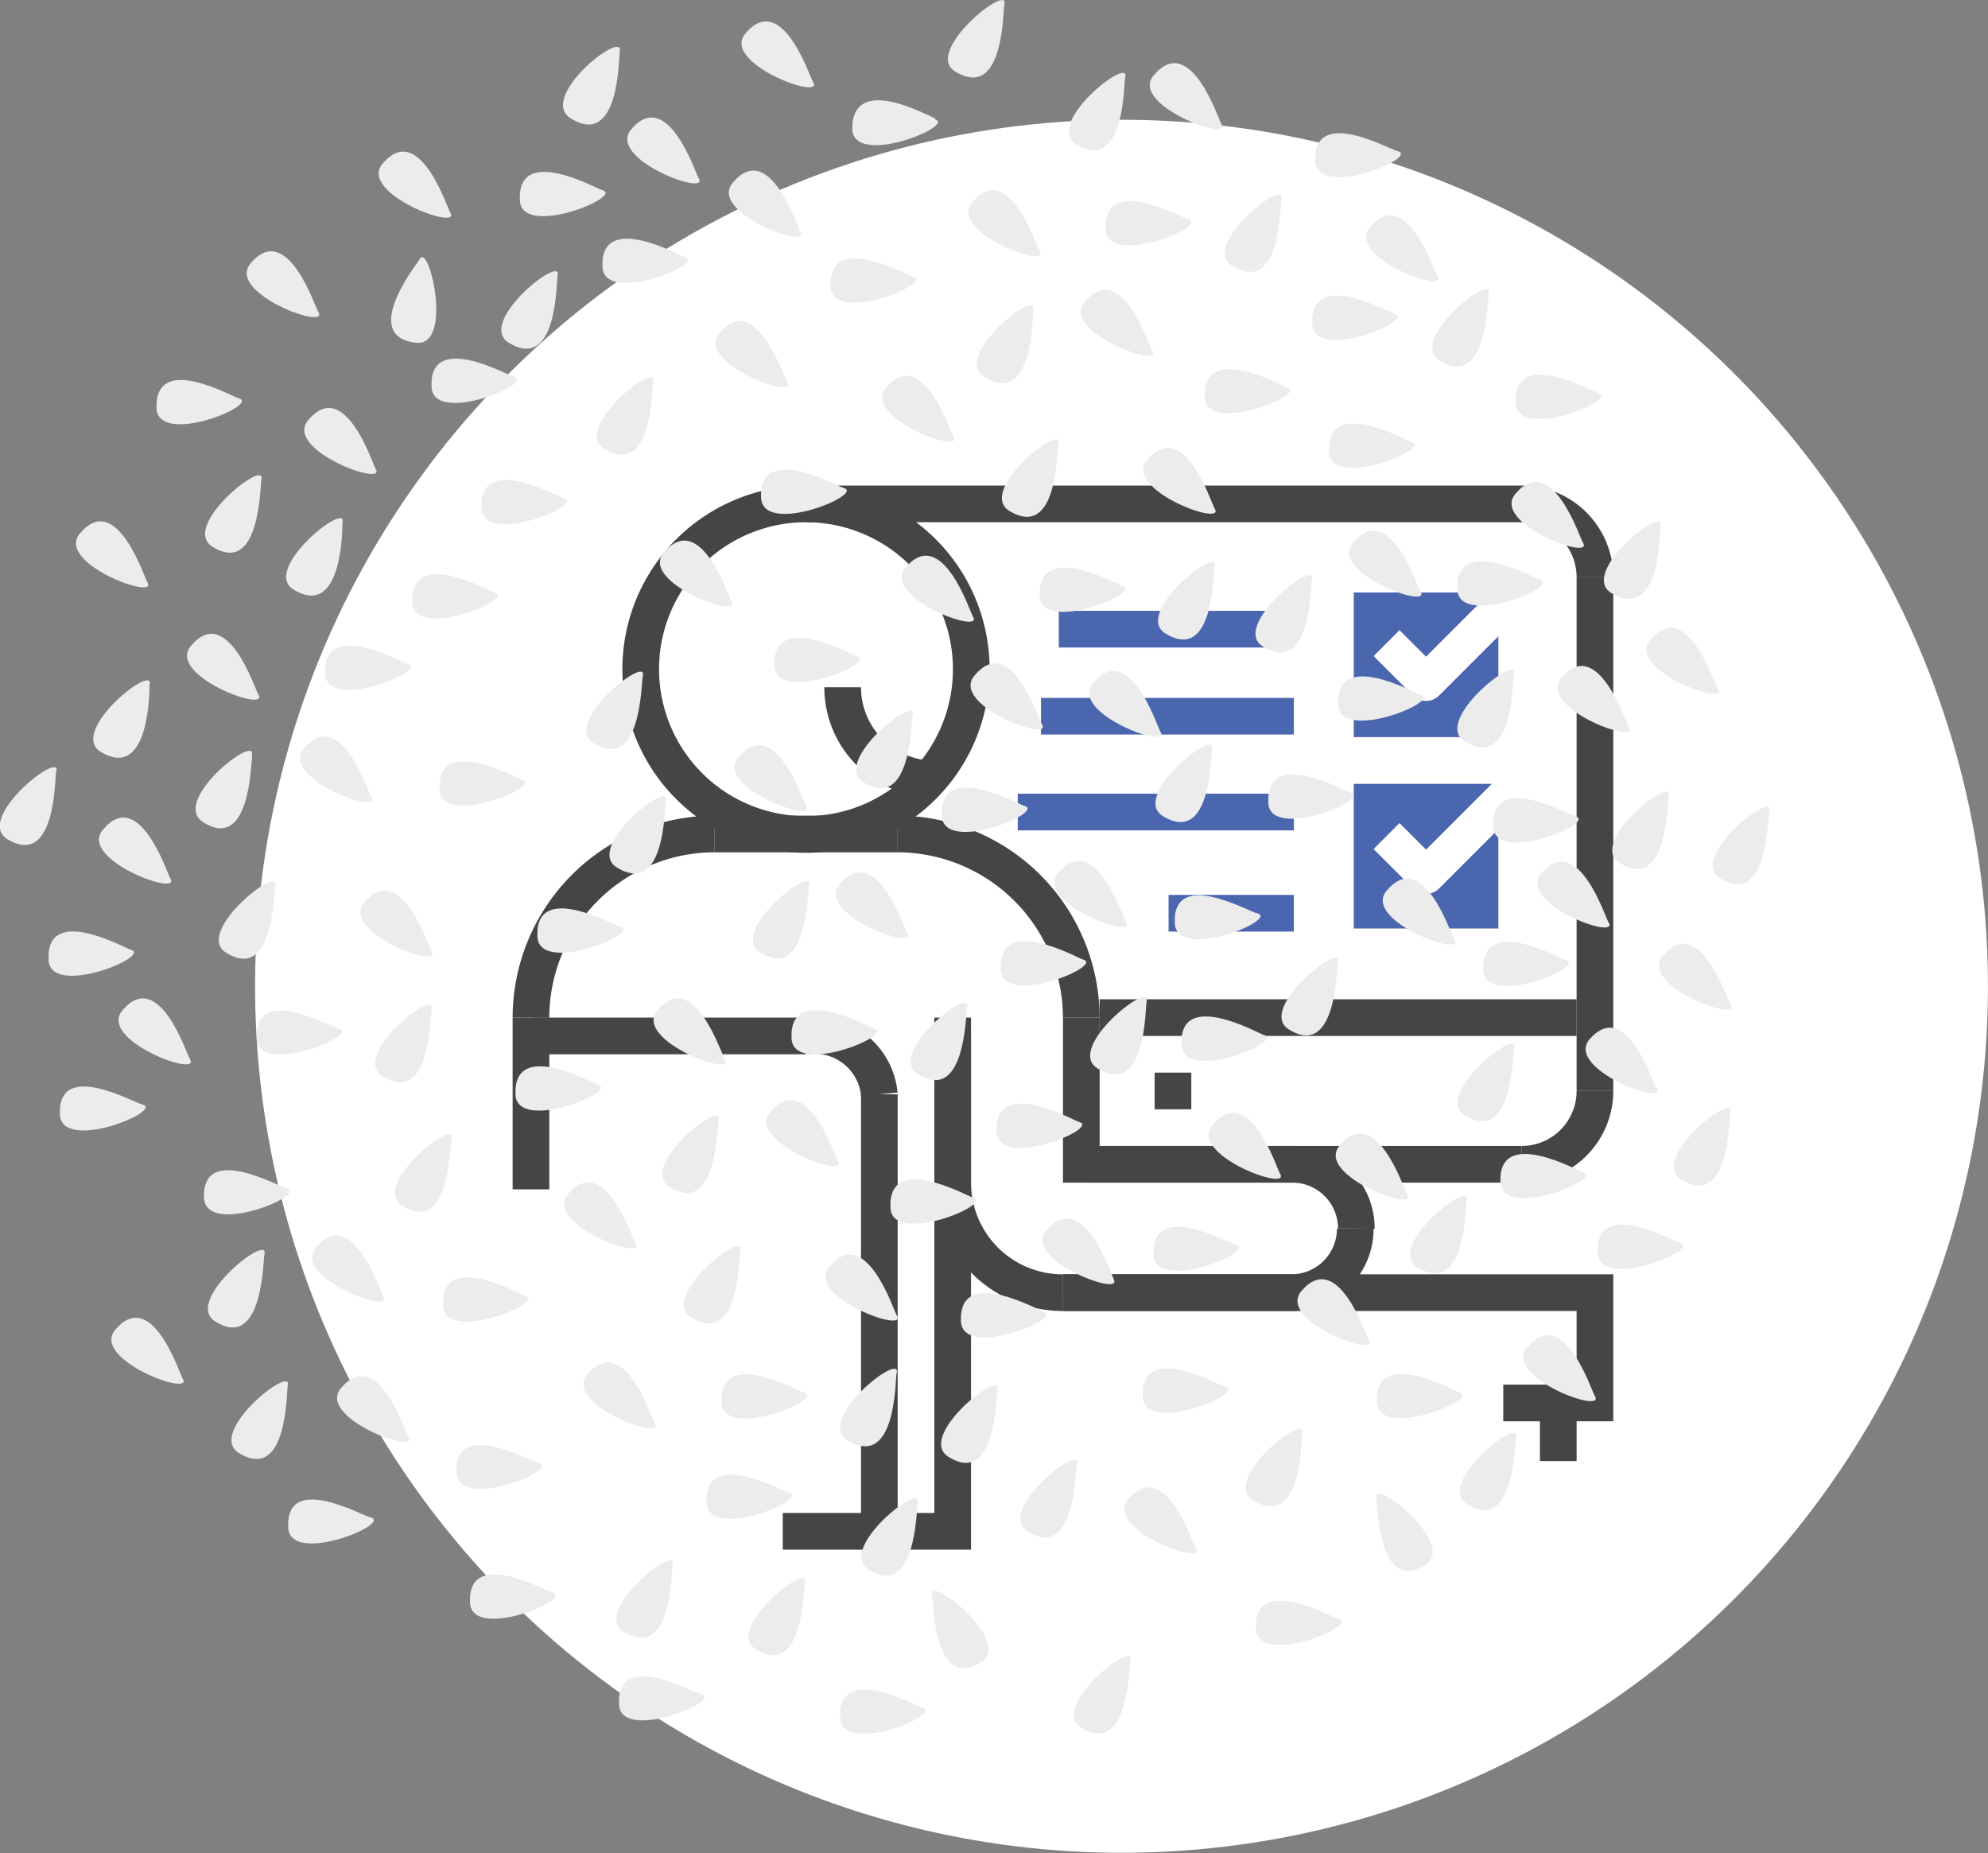 <svg xmlns="http://www.w3.org/2000/svg" viewBox="0 0 76.98 71.75"><rect x="0" y="0" width="76.98" height="71.75" fill="#808080" stroke="none"/><defs><style>.cls-1{isolation:isolate;}.cls-2{fill:#fff;}.cls-3,.cls-4,.cls-6,.cls-7{fill:none;stroke-width:1.42px;}.cls-3,.cls-4{stroke:#464545;}.cls-3,.cls-4,.cls-7{stroke-miterlimit:10;}.cls-3,.cls-6,.cls-7,.cls-8{fill-rule:evenodd;}.cls-5{fill:#4a66ae;}.cls-6{stroke:#fff;stroke-linejoin:round;}.cls-7{stroke:#4a66ae;}.cls-8{fill:#ececec;mix-blend-mode:multiply;}</style></defs><g class="cls-1"><g id="Шар_2" data-name="Шар 2"><g id="what_will_the_challenge_fund" data-name="what will the challenge fund"><circle class="cls-2" cx="43.43" cy="38.2" r="33.55" transform="translate(-13.02 50.8) rotate(-53.93)"/><path class="cls-3" d="M37.61,25.9a6.4,6.4,0,1,1-6.4-6.39A6.4,6.4,0,0,1,37.61,25.9Z"/><path class="cls-3" d="M20.56,40.08s0,0,0,0"/><line class="cls-4" x1="20.6" y1="40.11" x2="31.21" y2="40.11"/><path class="cls-3" d="M31.21,40.11a2.52,2.52,0,0,1,2.84,2.26"/><line class="cls-4" x1="34.05" y1="42.37" x2="34.05" y2="59.36"/><polyline class="cls-3" points="41.16 50.05 61.76 50.05 61.76 54.32 58.21 54.32"/><line class="cls-4" x1="61.05" y1="39.4" x2="42.58" y2="39.4"/><line class="cls-4" x1="44.71" y1="42.24" x2="46.13" y2="42.24"/><line class="cls-4" x1="60.34" y1="54.32" x2="60.34" y2="56.57"/><line class="cls-4" x1="36.89" y1="39.4" x2="36.89" y2="45.79"/><path class="cls-3" d="M36.89,45.79a4.26,4.26,0,0,0,4.27,4.26"/><line class="cls-4" x1="41.16" y1="50.05" x2="50.04" y2="50.05"/><path class="cls-3" d="M50,50.05a2.48,2.48,0,0,0,2.48-2.48"/><path class="cls-3" d="M52.52,47.57A2.48,2.48,0,0,0,50,45.08"/><polyline class="cls-3" points="50.04 45.08 41.87 45.08 41.87 39.4"/><path class="cls-3" d="M41.87,39.4a7.13,7.13,0,0,0-7.11-7.11"/><line class="cls-4" x1="34.76" y1="32.29" x2="27.66" y2="32.29"/><path class="cls-3" d="M27.66,32.29a7.12,7.12,0,0,0-7.1,7.11"/><path class="cls-3" d="M20.56,39.4v6.65m9.75,13.24h6.58V40.11"/><path class="cls-3" d="M32.63,26.61a3.55,3.55,0,0,0,3.55,3.55"/><line class="cls-4" x1="41.87" y1="45.08" x2="58.92" y2="45.08"/><path class="cls-3" d="M58.92,45.08a2.84,2.84,0,0,0,2.84-2.84"/><line class="cls-4" x1="61.76" y1="42.24" x2="61.76" y2="22.35"/><path class="cls-3" d="M61.76,22.35a2.84,2.84,0,0,0-2.84-2.84"/><line class="cls-4" x1="58.92" y1="19.51" x2="31.21" y2="19.51"/><rect class="cls-5" x="52.42" y="22.94" width="5.6" height="5.6"/><rect class="cls-5" x="52.42" y="30.35" width="5.6" height="5.6"/><polyline class="cls-6" points="53.69 24.9 55.22 26.43 58.79 22.86"/><polyline class="cls-6" points="53.69 32.37 55.22 33.9 58.79 30.33"/><path class="cls-7" d="M45.25,35.36H50.1m-9.1-11h9.1m-9.79,3.37H50.1M39.41,31.44H50.1"/><path class="cls-8" d="M68.51,31.42c-.06.21-.05,3.74-1.9,2.59-1.28-.8,2.14-3.48,1.9-2.59ZM35.72,66.12c-.21-.05-3.28-1.79-3.19.39.07,1.5,4.08-.16,3.19-.39Zm29.33-18c-.21-.05-3.28-1.79-3.19.39.07,1.5,4.08-.16,3.19-.39ZM51.82,62.69c-.21-.06-3.28-1.8-3.19.38.07,1.5,4.08-.16,3.19-.38ZM53.29,58c.06.21.05,3.74,1.9,2.59,1.28-.8-2.14-3.48-1.9-2.59ZM43.77,64.3c-.06.21-.05,3.74-1.9,2.59-1.28-.8,2.14-3.48,1.9-2.59ZM56.51,53.91c-.21-.06-3.28-1.8-3.19.38.07,1.5,4.08-.16,3.19-.38Zm5.24.13c-.12-.18-1.2-3.55-2.61-1.88-1,1.15,3.11,2.65,2.61,1.88ZM25.29,14.78c-.05.22,0,3.74-1.9,2.6-1.27-.8,2.14-3.48,1.9-2.6Zm5.18,0c-.12-.19-1.2-3.55-2.61-1.89-1,1.15,3.11,2.66,2.61,1.89Zm-8.88-4.1c-.05.21,0,3.74-1.89,2.59-1.28-.79,2.13-3.48,1.89-2.59Zm4.92-.73c.9.23-3.12,1.89-3.18.38-.1-2.17,3-.43,3.18-.38Zm4.47-1c-.12-.19-1.19-3.55-2.6-1.88-1,1.15,3.1,2.65,2.6,1.88ZM19.9,14.59c-.22-.05-3.29-1.79-3.19.39.06,1.5,4.08-.16,3.19-.39Zm6.15,46c-.05.21,0,3.74-1.9,2.59-1.27-.79,2.14-3.48,1.9-2.59Zm-4.66,1.08c-.21-.06-3.29-1.79-3.19.38.07,1.51,4.08-.16,3.19-.38Zm.44-42.38c-.21-.05-3.28-1.79-3.19.39.07,1.5,4.08-.16,3.19-.39ZM7.07,53.37c-.12-.19-1.19-3.55-2.6-1.89-1,1.15,3.1,2.65,2.6,1.89Zm4.07.29c-.05.22,0,3.75-1.89,2.6-1.28-.8,2.13-3.48,1.89-2.6Zm9.07-23.47c-.21-.06-3.29-1.8-3.19.38.06,1.5,4.08-.16,3.19-.38Zm-4.4,25.43c-.11-.18-1.19-3.54-2.6-1.88-1,1.15,3.11,2.65,2.6,1.88Zm-1.46,3.13c-.21,0-3.29-1.79-3.19.39.07,1.5,4.08-.16,3.19-.39ZM10.24,48.57c-.06.22-.05,3.74-1.9,2.6-1.28-.8,2.13-3.48,1.9-2.6Zm4.6,1.61c-.12-.18-1.19-3.54-2.6-1.88-1,1.15,3.1,2.65,2.6,1.88ZM30.55,57.8c-.22-.06-3.29-1.79-3.19.38.06,1.51,4.08-.16,3.19-.38ZM25.78,31c-.05.22,0,3.74-1.89,2.59C22.61,32.81,26,30.13,25.78,31ZM23.32,7.36c-.22-.05-3.29-1.79-3.19.39.06,1.5,4.08-.16,3.19-.39Zm5,15.91c-.12-.18-1.2-3.54-2.61-1.88-1,1.15,3.11,2.65,2.61,1.88ZM38.89.18c-.06.21,0,3.74-1.9,2.59C35.72,2,39.13-.71,38.89.18Zm-14,26c-.06.22-.05,3.74-1.9,2.6-1.27-.8,2.14-3.48,1.9-2.6Zm36.4,19.21c.89.22-3.12,1.88-3.19.38-.09-2.17,3-.44,3.19-.38Zm5.22-18.74c-.12-.18-1.2-3.54-2.6-1.88-1,1.15,3.1,2.65,2.6,1.88ZM51.81,37.27c-.06.21-.05,3.74-1.9,2.59-1.28-.8,2.14-3.48,1.9-2.59ZM55,26.9c-.21-.06-3.28-1.79-3.18.38.06,1.5,4.07-.16,3.18-.38Zm3.62-.79c-.06.22,0,3.74-1.9,2.6-1.28-.8,2.14-3.48,1.9-2.6ZM52.3,30.69c-.21-.05-3.28-1.79-3.19.39.07,1.5,4.08-.16,3.19-.39Zm4,5.67c-.12-.19-1.19-3.55-2.6-1.88-1,1.15,3.1,2.65,2.6,1.88Zm2.33,4.23c.24-.89-3.18,1.8-1.9,2.59,1.85,1.15,1.84-2.38,1.9-2.59Zm2-3.42c-.21-.05-3.28-1.79-3.19.39.07,1.5,4.08-.16,3.19-.39Zm1.65-1.47c.5.77-3.57-.73-2.6-1.88,1.41-1.66,2.48,1.7,2.6,1.88ZM5.79,26.52c0,.21,0,3.74-1.89,2.59-1.28-.8,2.13-3.48,1.89-2.59ZM61,31.61c-.21-.05-3.28-1.79-3.18.39.06,1.5,4.07-.16,3.18-.39Zm2.06-3.48c.5.77-3.57-.73-2.6-1.88,1.4-1.67,2.48,1.7,2.6,1.88Zm1.56,2.7c.23-.89-3.18,1.79-1.9,2.59,1.85,1.15,1.84-2.38,1.9-2.59ZM5.06,36.77c-.21-.05-3.28-1.79-3.18.39.06,1.5,4.07-.16,3.18-.39ZM6.59,34c-.12-.19-1.2-3.55-2.6-1.88-1,1.15,3.1,2.65,2.6,1.88Zm4.07.3c-.06.21-.05,3.74-1.9,2.59-1.28-.79,2.14-3.48,1.9-2.59ZM5.51,42.76c-.21,0-3.28-1.79-3.19.39.07,1.5,4.08-.16,3.19-.39ZM7.35,41c.49.77-3.58-.73-2.61-1.88,1.41-1.67,2.49,1.7,2.61,1.88Zm5.77-1.18c-.21,0-3.28-1.79-3.18.39.06,1.5,4.07-.16,3.18-.39Zm3.59-3c-.12-.18-1.2-3.54-2.6-1.88-1,1.15,3.1,2.65,2.6,1.88Zm0,2.26c-.06.21,0,3.74-1.9,2.59-1.28-.79,2.14-3.48,1.9-2.59Zm2.44-16.14c.89.23-3.12,1.89-3.19.39-.09-2.18,3-.44,3.19-.39Zm-4.61-4.8c-.12-.19-1.19-3.55-2.6-1.88-1,1.15,3.1,2.65,2.6,1.88Zm-1.28,2.1c0,.21,0,3.74-1.89,2.59-1.28-.79,2.13-3.48,1.89-2.59ZM11.09,46c-.21,0-3.28-1.79-3.19.39C8,47.9,12,46.24,11.09,46ZM10,26.88c-.12-.18-1.2-3.54-2.6-1.88-1,1.15,3.1,2.65,2.6,1.88Zm-.23,2.37c-.06.21-.05,3.74-1.9,2.59C6.57,31,10,28.36,9.75,29.25Zm4.61,1.6c-.12-.18-1.2-3.54-2.61-1.88-1,1.15,3.11,2.65,2.61,1.88Zm1.4-5.14c-.21-.06-3.28-1.8-3.19.38.07,1.5,4.08-.16,3.19-.38Zm1.7,18.39c-.06.21-.05,3.74-1.9,2.59-1.28-.79,2.14-3.48,1.9-2.59ZM35.34,27.7c-.06.22-.05,3.74-1.9,2.59-1.28-.79,2.13-3.47,1.9-2.59Zm5,.33c-.12-.19-1.2-3.55-2.6-1.88-1,1.15,3.1,2.65,2.6,1.88Zm-20,22.14c-.21-.06-3.28-1.8-3.18.38.06,1.5,4.07-.16,3.18-.38Zm4.26-2.05c.5.77-3.58-.73-2.61-1.88,1.41-1.66,2.49,1.7,2.61,1.88Zm4.07.3c-.06.21,0,3.74-1.9,2.59-1.28-.79,2.14-3.48,1.9-2.59Zm-7.8,8.22c-.22,0-3.29-1.79-3.19.38.06,1.51,4.08-.15,3.19-.38Zm4.48-1.55c-.12-.18-1.19-3.54-2.6-1.88-1,1.15,3.1,2.65,2.6,1.88Zm5.78-1.17c-.21-.06-3.28-1.79-3.19.38.07,1.51,4.08-.16,3.19-.38Zm3.59-3c-.12-.19-1.2-3.55-2.6-1.88-1,1.14,3.1,2.65,2.6,1.88Zm0,2.25c-.06.22,0,3.74-1.9,2.6-1.28-.8,2.13-3.48,1.9-2.6ZM24,35.88c-.22-.05-3.29-1.79-3.19.38.06,1.51,4.08-.15,3.19-.38Zm7.21-4.69c-.12-.18-1.2-3.54-2.61-1.88-1,1.15,3.11,2.65,2.61,1.88Zm.12,3.1c-.06.21-.05,3.74-1.89,2.59-1.28-.79,2.13-3.47,1.89-2.59ZM23.15,42c-.21-.06-3.28-1.8-3.19.38.07,1.5,4.08-.16,3.19-.38Zm4.91-1c.5.77-3.58-.73-2.6-1.88,1.4-1.66,2.48,1.7,2.6,1.88Zm-.23,2.37c.24-.89-3.18,1.8-1.9,2.59,1.85,1.15,1.84-2.38,1.9-2.59Zm9.84,3c.89.23-3.13,1.89-3.19.39-.1-2.18,3-.44,3.19-.39Zm-5.23-1.43c-.12-.19-1.2-3.55-2.61-1.89-1,1.15,3.11,2.66,2.61,1.89Zm6.19,8.88c-.06.21-.05,3.74-1.9,2.59-1.28-.8,2.13-3.48,1.9-2.59Zm-4.79-14c-.21-.06-3.29-1.79-3.19.38.07,1.51,4.08-.16,3.19-.38Zm1.28-3.71c-.12-.18-1.2-3.54-2.6-1.88-1,1.15,3.1,2.65,2.6,1.88ZM37.45,39c-.06.21-.05,3.74-1.9,2.59-1.27-.8,2.14-3.48,1.9-2.59Zm4.33,4.44c-.21-.06-3.28-1.79-3.19.38.07,1.51,4.08-.16,3.19-.38Zm22.37-1.32c.5.77-3.57-.73-2.6-1.88C63,38.59,64,42,64.15,42.13ZM44.4,38.78c-.06.21,0,3.74-1.9,2.59-1.28-.79,2.14-3.48,1.9-2.59Zm-4,12c-.21-.06-3.28-1.8-3.19.38.07,1.5,4.08-.16,3.19-.38Zm2.71-1.27c.5.77-3.57-.74-2.6-1.88C42,46,43,49.35,43.14,49.54ZM41.69,56.7c.24-.88-3.17,1.8-1.89,2.6,1.85,1.14,1.84-2.38,1.89-2.6Zm5.75-3c-.21-.06-3.28-1.8-3.19.38.07,1.5,4.08-.16,3.19-.38ZM53,51.87c.5.77-3.58-.73-2.61-1.88,1.41-1.66,2.49,1.7,2.61,1.88ZM35.54,58.19c.23-.89-3.18,1.79-1.9,2.59,1.85,1.14,1.84-2.38,1.9-2.59Zm12.32-10c-.21,0-3.28-1.79-3.19.39.07,1.5,4.08-.16,3.19-.39Zm1.7-2.76c-.12-.19-1.19-3.55-2.6-1.88-1,1.15,3.1,2.65,2.6,1.88Zm9.15,10.22c-.06.21-.05,3.74-1.9,2.59-1.27-.79,2.14-3.48,1.9-2.59ZM39.66,31.2c-.21-.05-3.28-1.79-3.19.39.07,1.5,4.08-.16,3.19-.39Zm5.27-2.88c-.12-.19-1.2-3.55-2.6-1.88-1,1.15,3.1,2.65,2.6,1.88Zm2,.69c-.06.21,0,3.74-1.9,2.59-1.28-.8,2.14-3.48,1.9-2.59Zm-5,8.14c-.21-.06-3.28-1.79-3.18.38.06,1.51,4.08-.16,3.18-.38Zm1.66-1.47c.5.77-3.58-.74-2.61-1.88,1.41-1.67,2.49,1.69,2.61,1.88ZM50.41,55.5c0,.21,0,3.74-1.89,2.59-1.28-.79,2.13-3.48,1.89-2.59ZM48.93,40.07c-.21-.06-3.28-1.8-3.18.38.06,1.51,4.07-.16,3.18-.38ZM17.43,8.22c-.12-.19-1.2-3.55-2.61-1.89-1,1.15,3.11,2.66,2.61,1.89ZM31.17,61.27c-.06.21-.05,3.74-1.9,2.59-1.28-.79,2.14-3.47,1.9-2.59ZM48.68,35.36c-.21,0-3.28-1.79-3.19.38.07,1.51,4.08-.15,3.19-.38Zm5.8,10.87c-.12-.19-1.2-3.55-2.6-1.88-1,1.15,3.1,2.65,2.6,1.88ZM24,2c-.05.21,0,3.74-1.89,2.59C20.78,3.78,24.19,1.09,24,2Zm8.66,16.89c-.21-.05-3.29-1.79-3.19.38.07,1.51,4.08-.15,3.19-.38Zm4.25-2c.5.77-3.57-.74-2.6-1.88,1.4-1.67,2.48,1.69,2.6,1.88Zm4.07.3c-.06.21,0,3.74-1.9,2.59-1.27-.8,2.14-3.48,1.9-2.59Zm-7.8,8.22c-.21-.06-3.28-1.8-3.19.38.07,1.5,4.08-.16,3.19-.38Zm4.49-1.55c.5.77-3.58-.73-2.61-1.88,1.41-1.67,2.49,1.69,2.61,1.88Zm5.78-1.18c.89.23-3.12,1.89-3.19.39-.1-2.18,3-.44,3.19-.39Zm3.58-3c-.12-.18-1.19-3.54-2.6-1.88-1,1.15,3.1,2.65,2.6,1.88Zm0,2.26c-.06.21,0,3.74-1.9,2.59-1.28-.79,2.14-3.48,1.9-2.59ZM36.23,4.59C36,4.53,33,2.79,33,5c.07,1.5,4.08-.16,3.19-.38ZM5.7,22.53c-.12-.19-1.2-3.55-2.6-1.88-1,1.15,3.1,2.65,2.6,1.88ZM43.57,3c-.06.21,0,3.74-1.9,2.59C40.39,4.8,43.81,2.11,43.57,3Zm-8.22,7.71c-.22-.05-3.29-1.79-3.19.39.06,1.5,4.08-.16,3.19-.39Zm4.9-1c.5.77-3.57-.73-2.6-1.88,1.41-1.67,2.48,1.69,2.6,1.88ZM40,12c.24-.89-3.17,1.79-1.89,2.59C40,15.78,40,12.25,40,12Zm9.84,3c.89.22-3.12,1.88-3.19.38-.09-2.17,3-.44,3.19-.38Zm-5.23-1.44c-.12-.18-1.2-3.54-2.6-1.88-1,1.15,3.1,2.65,2.6,1.88Zm6.19,8.88c-.06.21,0,3.74-1.9,2.59-1.27-.79,2.14-3.48,1.9-2.59ZM46,8.49c-.21-.05-3.28-1.79-3.19.39.07,1.5,4.08-.16,3.19-.39Zm1.29-3.7c-.12-.19-1.2-3.55-2.61-1.88-1,1.14,3.11,2.65,2.61,1.88Zm2.33,2.92c-.06.21,0,3.74-1.9,2.59-1.28-.79,2.13-3.48,1.9-2.59ZM54,12.15c-.22-.05-3.29-1.79-3.19.39.06,1.5,4.08-.16,3.19-.39Zm1.65-1.47c.5.77-3.58-.73-2.6-1.88,1.4-1.66,2.48,1.7,2.6,1.88Zm2,.69c-.06.21-.05,3.74-1.9,2.59-1.28-.79,2.14-3.48,1.9-2.59Zm-3,5.74c-.21-.06-3.28-1.79-3.19.38.07,1.51,4.08-.16,3.19-.38ZM55,22.89c-.12-.19-1.2-3.55-2.6-1.88-1,1.15,3.1,2.65,2.6,1.88Zm-52.83,7c-.05.22,0,3.74-1.89,2.6C-1,31.68,2.42,29,2.18,29.88Zm57.45-7.45c-.21-.05-3.28-1.79-3.19.38.07,1.51,4.08-.15,3.19-.38ZM61.29,21c.5.77-3.58-.73-2.61-1.88,1.41-1.66,2.49,1.7,2.61,1.88Zm3-.63c0,.21,0,3.74-1.9,2.59-1.27-.8,2.14-3.48,1.9-2.59Zm-2.41-5.15c-.21-.06-3.28-1.79-3.19.38.07,1.51,4.08-.16,3.19-.38ZM67,38.88c-.12-.18-1.2-3.54-2.61-1.88-1,1.15,3.11,2.65,2.61,1.88Zm0,4.2c-.06.21,0,3.74-1.9,2.59-1.28-.8,2.14-3.48,1.9-2.59ZM9.24,15.42C9,15.37,6,13.63,6.06,15.8c.06,1.51,4.07-.15,3.18-.38ZM31.48,3.17c-.12-.18-1.2-3.54-2.61-1.88-1,1.15,3.11,2.65,2.61,1.88ZM10.12,18.58c.24-.89-3.17,1.8-1.89,2.59,1.85,1.15,1.84-2.38,1.89-2.59Zm44-12.73c-.21,0-3.28-1.79-3.19.39.07,1.5,4.08-.16,3.19-.39ZM46.3,59.93c-.12-.18-1.2-3.54-2.61-1.88-1,1.15,3.11,2.65,2.61,1.88ZM56.79,46.48c-.06.21,0,3.74-1.9,2.59-1.28-.79,2.14-3.48,1.9-2.59ZM16.23,10.07c.36-.85,1.36,3.38-.13,3.2-2.16-.25,0-3,.13-3.2Zm-3.91,2c-.12-.18-1.2-3.54-2.61-1.88-1,1.15,3.11,2.65,2.61,1.88Zm23.77,49.7c-.23-.89,3.18,1.79,1.9,2.59-1.85,1.15-1.84-2.38-1.9-2.59ZM27.16,65.6c-.21,0-3.29-1.79-3.19.39.06,1.5,4.08-.16,3.19-.39ZM27.05,6.89c.5.77-3.58-.73-2.61-1.88C25.85,3.35,26.93,6.71,27.05,6.89Z"/></g></g></g></svg>